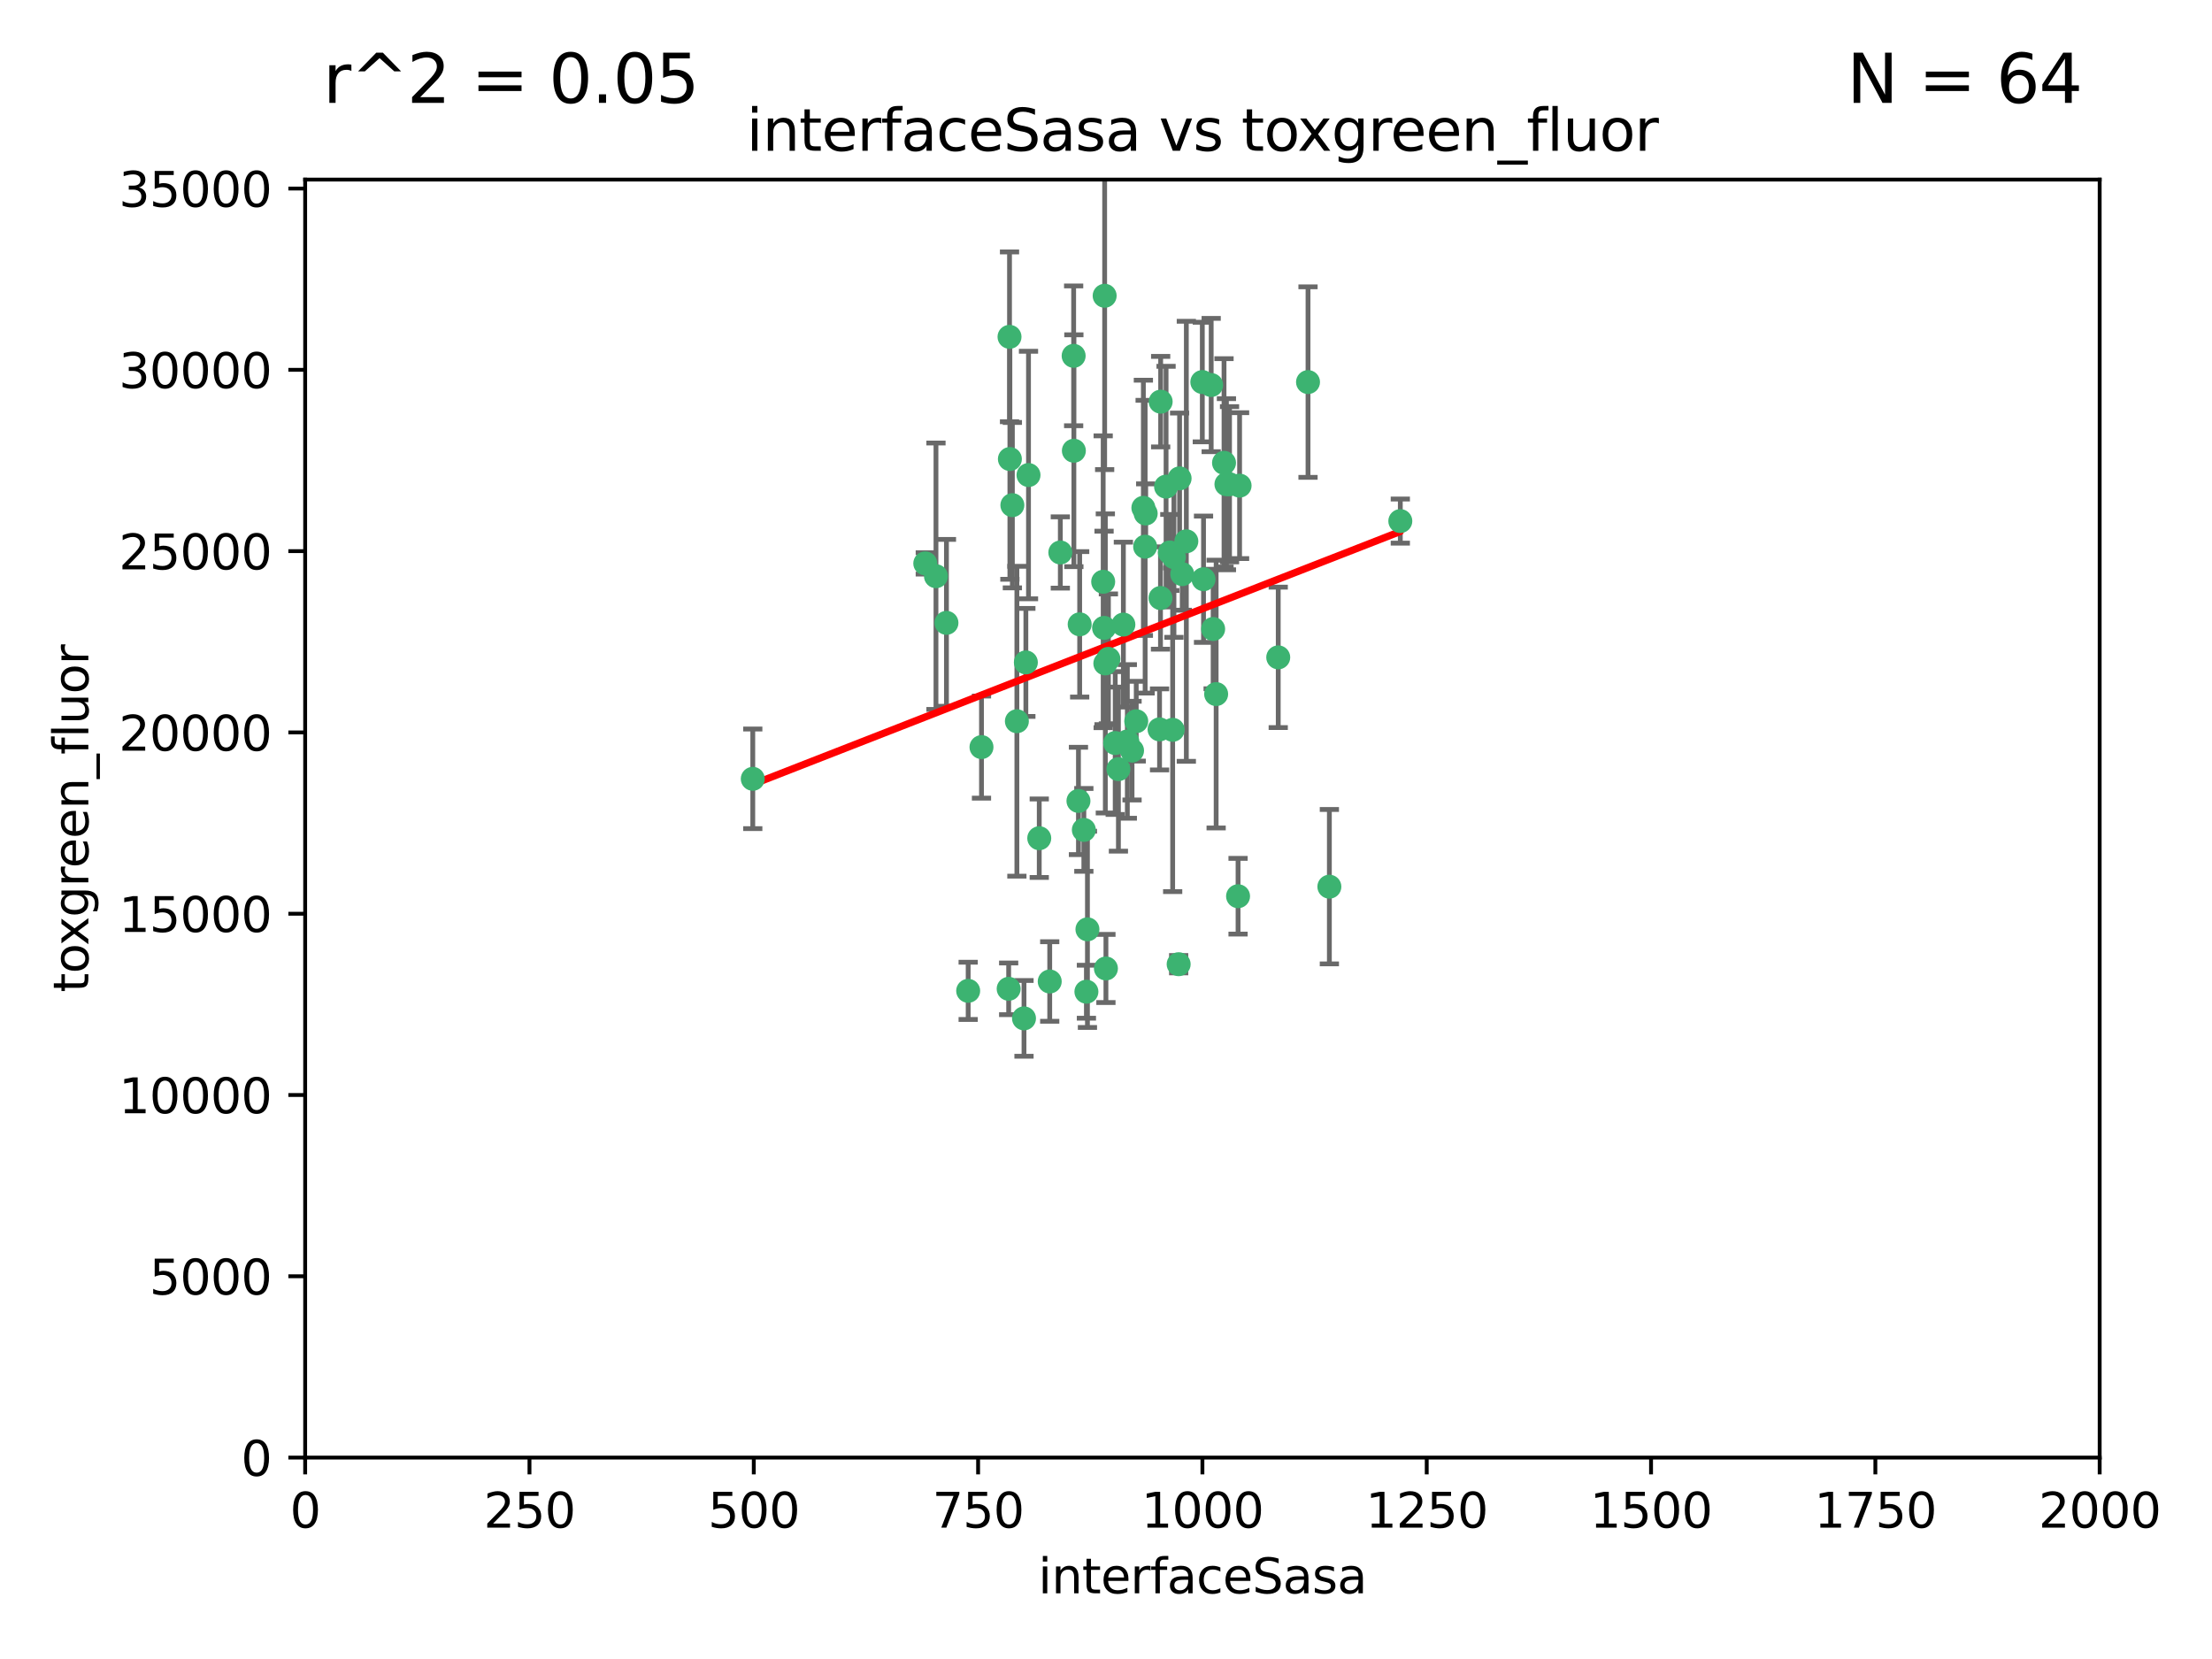 <?xml version="1.0" encoding="utf-8" standalone="no"?>
<!DOCTYPE svg PUBLIC "-//W3C//DTD SVG 1.1//EN"
  "http://www.w3.org/Graphics/SVG/1.1/DTD/svg11.dtd">
<svg xmlns:xlink="http://www.w3.org/1999/xlink" width="460.8pt" height="345.6pt" viewBox="0 0 460.8 345.6" xmlns="http://www.w3.org/2000/svg" version="1.1">
 <defs>
  <style type="text/css">*{stroke-linejoin: round; stroke-linecap: butt}</style>
 </defs>
 <g id="figure_1">
  <g id="patch_1">
   <path d="M 0 345.6 
L 460.8 345.6 
L 460.8 0 
L 0 0 
z
" style="fill: #ffffff"/>
  </g>
  <g id="axes_1">
   <g id="patch_2">
    <path d="M 63.571 303.64 
L 437.4 303.64 
L 437.4 37.411 
L 63.571 37.411 
z
" style="fill: #ffffff"/>
   </g>
   <g id="PathCollection_1">
    <defs>
     <path id="me4acb1b237" d="M 0 1.118 
C 0.297 1.118 0.581 1 0.791 0.791 
C 1 0.581 1.118 0.297 1.118 0 
C 1.118 -0.297 1 -0.581 0.791 -0.791 
C 0.581 -1 0.297 -1.118 0 -1.118 
C -0.297 -1.118 -0.581 -1 -0.791 -0.791 
C -1 -0.581 -1.118 -0.297 -1.118 0 
C -1.118 0.297 -1 0.581 -0.791 0.791 
C -0.581 1 -0.297 1.118 0 1.118 
z
" style="stroke: #3cb371"/>
    </defs>
    <g clip-path="url(#p6c19a43daa)">
     <use xlink:href="#me4acb1b237" x="243.693" y="115.09" style="fill: #3cb371; stroke: #3cb371"/>
     <use xlink:href="#me4acb1b237" x="272.484" y="79.593" style="fill: #3cb371; stroke: #3cb371"/>
     <use xlink:href="#me4acb1b237" x="242.914" y="101.372" style="fill: #3cb371; stroke: #3cb371"/>
     <use xlink:href="#me4acb1b237" x="266.28" y="136.942" style="fill: #3cb371; stroke: #3cb371"/>
     <use xlink:href="#me4acb1b237" x="250.716" y="120.662" style="fill: #3cb371; stroke: #3cb371"/>
     <use xlink:href="#me4acb1b237" x="254.987" y="96.415" style="fill: #3cb371; stroke: #3cb371"/>
     <use xlink:href="#me4acb1b237" x="220.886" y="115.091" style="fill: #3cb371; stroke: #3cb371"/>
     <use xlink:href="#me4acb1b237" x="230.119" y="61.614" style="fill: #3cb371; stroke: #3cb371"/>
     <use xlink:href="#me4acb1b237" x="241.787" y="83.673" style="fill: #3cb371; stroke: #3cb371"/>
     <use xlink:href="#me4acb1b237" x="252.721" y="131.033" style="fill: #3cb371; stroke: #3cb371"/>
     <use xlink:href="#me4acb1b237" x="252.312" y="80.209" style="fill: #3cb371; stroke: #3cb371"/>
     <use xlink:href="#me4acb1b237" x="258.229" y="101.166" style="fill: #3cb371; stroke: #3cb371"/>
     <use xlink:href="#me4acb1b237" x="223.66" y="74.129" style="fill: #3cb371; stroke: #3cb371"/>
     <use xlink:href="#me4acb1b237" x="232.987" y="160.224" style="fill: #3cb371; stroke: #3cb371"/>
     <use xlink:href="#me4acb1b237" x="241.557" y="151.945" style="fill: #3cb371; stroke: #3cb371"/>
     <use xlink:href="#me4acb1b237" x="247.136" y="112.761" style="fill: #3cb371; stroke: #3cb371"/>
     <use xlink:href="#me4acb1b237" x="246.284" y="119.604" style="fill: #3cb371; stroke: #3cb371"/>
     <use xlink:href="#me4acb1b237" x="253.345" y="144.591" style="fill: #3cb371; stroke: #3cb371"/>
     <use xlink:href="#me4acb1b237" x="255.489" y="100.872" style="fill: #3cb371; stroke: #3cb371"/>
     <use xlink:href="#me4acb1b237" x="244.553" y="116.067" style="fill: #3cb371; stroke: #3cb371"/>
     <use xlink:href="#me4acb1b237" x="210.378" y="95.624" style="fill: #3cb371; stroke: #3cb371"/>
     <use xlink:href="#me4acb1b237" x="232.318" y="154.79" style="fill: #3cb371; stroke: #3cb371"/>
     <use xlink:href="#me4acb1b237" x="256.134" y="100.88" style="fill: #3cb371; stroke: #3cb371"/>
     <use xlink:href="#me4acb1b237" x="238.185" y="105.788" style="fill: #3cb371; stroke: #3cb371"/>
     <use xlink:href="#me4acb1b237" x="234.02" y="130.114" style="fill: #3cb371; stroke: #3cb371"/>
     <use xlink:href="#me4acb1b237" x="216.495" y="174.616" style="fill: #3cb371; stroke: #3cb371"/>
     <use xlink:href="#me4acb1b237" x="238.555" y="113.883" style="fill: #3cb371; stroke: #3cb371"/>
     <use xlink:href="#me4acb1b237" x="230.261" y="138.203" style="fill: #3cb371; stroke: #3cb371"/>
     <use xlink:href="#me4acb1b237" x="238.669" y="106.972" style="fill: #3cb371; stroke: #3cb371"/>
     <use xlink:href="#me4acb1b237" x="226.319" y="206.592" style="fill: #3cb371; stroke: #3cb371"/>
     <use xlink:href="#me4acb1b237" x="241.753" y="124.576" style="fill: #3cb371; stroke: #3cb371"/>
     <use xlink:href="#me4acb1b237" x="245.731" y="99.654" style="fill: #3cb371; stroke: #3cb371"/>
     <use xlink:href="#me4acb1b237" x="214.256" y="98.96" style="fill: #3cb371; stroke: #3cb371"/>
     <use xlink:href="#me4acb1b237" x="291.711" y="108.552" style="fill: #3cb371; stroke: #3cb371"/>
     <use xlink:href="#me4acb1b237" x="224.916" y="130.059" style="fill: #3cb371; stroke: #3cb371"/>
     <use xlink:href="#me4acb1b237" x="250.465" y="79.585" style="fill: #3cb371; stroke: #3cb371"/>
     <use xlink:href="#me4acb1b237" x="204.462" y="155.635" style="fill: #3cb371; stroke: #3cb371"/>
     <use xlink:href="#me4acb1b237" x="218.677" y="204.462" style="fill: #3cb371; stroke: #3cb371"/>
     <use xlink:href="#me4acb1b237" x="201.688" y="206.41" style="fill: #3cb371; stroke: #3cb371"/>
     <use xlink:href="#me4acb1b237" x="194.981" y="120.034" style="fill: #3cb371; stroke: #3cb371"/>
     <use xlink:href="#me4acb1b237" x="223.708" y="93.895" style="fill: #3cb371; stroke: #3cb371"/>
     <use xlink:href="#me4acb1b237" x="210.123" y="205.988" style="fill: #3cb371; stroke: #3cb371"/>
     <use xlink:href="#me4acb1b237" x="192.753" y="117.366" style="fill: #3cb371; stroke: #3cb371"/>
     <use xlink:href="#me4acb1b237" x="229.813" y="121.191" style="fill: #3cb371; stroke: #3cb371"/>
     <use xlink:href="#me4acb1b237" x="210.301" y="70.169" style="fill: #3cb371; stroke: #3cb371"/>
     <use xlink:href="#me4acb1b237" x="224.662" y="166.847" style="fill: #3cb371; stroke: #3cb371"/>
     <use xlink:href="#me4acb1b237" x="236.699" y="150.242" style="fill: #3cb371; stroke: #3cb371"/>
     <use xlink:href="#me4acb1b237" x="230.901" y="137.251" style="fill: #3cb371; stroke: #3cb371"/>
     <use xlink:href="#me4acb1b237" x="213.706" y="137.993" style="fill: #3cb371; stroke: #3cb371"/>
     <use xlink:href="#me4acb1b237" x="226.534" y="193.597" style="fill: #3cb371; stroke: #3cb371"/>
     <use xlink:href="#me4acb1b237" x="211.835" y="150.246" style="fill: #3cb371; stroke: #3cb371"/>
     <use xlink:href="#me4acb1b237" x="245.536" y="200.861" style="fill: #3cb371; stroke: #3cb371"/>
     <use xlink:href="#me4acb1b237" x="244.288" y="152.035" style="fill: #3cb371; stroke: #3cb371"/>
     <use xlink:href="#me4acb1b237" x="213.318" y="212.147" style="fill: #3cb371; stroke: #3cb371"/>
     <use xlink:href="#me4acb1b237" x="235.826" y="156.366" style="fill: #3cb371; stroke: #3cb371"/>
     <use xlink:href="#me4acb1b237" x="230.385" y="201.75" style="fill: #3cb371; stroke: #3cb371"/>
     <use xlink:href="#me4acb1b237" x="276.932" y="184.712" style="fill: #3cb371; stroke: #3cb371"/>
     <use xlink:href="#me4acb1b237" x="257.91" y="186.7" style="fill: #3cb371; stroke: #3cb371"/>
     <use xlink:href="#me4acb1b237" x="229.998" y="130.801" style="fill: #3cb371; stroke: #3cb371"/>
     <use xlink:href="#me4acb1b237" x="234.846" y="154.457" style="fill: #3cb371; stroke: #3cb371"/>
     <use xlink:href="#me4acb1b237" x="210.895" y="105.234" style="fill: #3cb371; stroke: #3cb371"/>
     <use xlink:href="#me4acb1b237" x="197.163" y="129.752" style="fill: #3cb371; stroke: #3cb371"/>
     <use xlink:href="#me4acb1b237" x="225.785" y="172.883" style="fill: #3cb371; stroke: #3cb371"/>
     <use xlink:href="#me4acb1b237" x="156.817" y="162.243" style="fill: #3cb371; stroke: #3cb371"/>
    </g>
   </g>
   <g id="matplotlib.axis_1">
    <g id="xtick_1">
     <g id="line2d_1">
      <defs>
       <path id="m2f29716f7f" d="M 0 0 
L 0 3.5 
" style="stroke: #000000; stroke-width: 0.8"/>
      </defs>
      <g>
       <use xlink:href="#m2f29716f7f" x="63.571" y="303.64" style="stroke: #000000; stroke-width: 0.8"/>
      </g>
     </g>
     <g id="text_1">
      <!-- 0 -->
      <g transform="translate(60.39 318.238)scale(0.1 -0.1)">
       <defs>
        <path id="DejaVuSans-30" d="M 2034 4250 
Q 1547 4250 1301 3770 
Q 1056 3291 1056 2328 
Q 1056 1369 1301 889 
Q 1547 409 2034 409 
Q 2525 409 2770 889 
Q 3016 1369 3016 2328 
Q 3016 3291 2770 3770 
Q 2525 4250 2034 4250 
z
M 2034 4750 
Q 2819 4750 3233 4129 
Q 3647 3509 3647 2328 
Q 3647 1150 3233 529 
Q 2819 -91 2034 -91 
Q 1250 -91 836 529 
Q 422 1150 422 2328 
Q 422 3509 836 4129 
Q 1250 4750 2034 4750 
z
" transform="scale(0.016)"/>
       </defs>
       <use xlink:href="#DejaVuSans-30"/>
      </g>
     </g>
    </g>
    <g id="xtick_2">
     <g id="line2d_2">
      <g>
       <use xlink:href="#m2f29716f7f" x="110.3" y="303.64" style="stroke: #000000; stroke-width: 0.8"/>
      </g>
     </g>
     <g id="text_2">
      <!-- 250 -->
      <g transform="translate(100.756 318.238)scale(0.1 -0.1)">
       <defs>
        <path id="DejaVuSans-32" d="M 1228 531 
L 3431 531 
L 3431 0 
L 469 0 
L 469 531 
Q 828 903 1448 1529 
Q 2069 2156 2228 2338 
Q 2531 2678 2651 2914 
Q 2772 3150 2772 3378 
Q 2772 3750 2511 3984 
Q 2250 4219 1831 4219 
Q 1534 4219 1204 4116 
Q 875 4013 500 3803 
L 500 4441 
Q 881 4594 1212 4672 
Q 1544 4750 1819 4750 
Q 2544 4750 2975 4387 
Q 3406 4025 3406 3419 
Q 3406 3131 3298 2873 
Q 3191 2616 2906 2266 
Q 2828 2175 2409 1742 
Q 1991 1309 1228 531 
z
" transform="scale(0.016)"/>
        <path id="DejaVuSans-35" d="M 691 4666 
L 3169 4666 
L 3169 4134 
L 1269 4134 
L 1269 2991 
Q 1406 3038 1543 3061 
Q 1681 3084 1819 3084 
Q 2600 3084 3056 2656 
Q 3513 2228 3513 1497 
Q 3513 744 3044 326 
Q 2575 -91 1722 -91 
Q 1428 -91 1123 -41 
Q 819 9 494 109 
L 494 744 
Q 775 591 1075 516 
Q 1375 441 1709 441 
Q 2250 441 2565 725 
Q 2881 1009 2881 1497 
Q 2881 1984 2565 2268 
Q 2250 2553 1709 2553 
Q 1456 2553 1204 2497 
Q 953 2441 691 2322 
L 691 4666 
z
" transform="scale(0.016)"/>
       </defs>
       <use xlink:href="#DejaVuSans-32"/>
       <use xlink:href="#DejaVuSans-35" x="63.623"/>
       <use xlink:href="#DejaVuSans-30" x="127.246"/>
      </g>
     </g>
    </g>
    <g id="xtick_3">
     <g id="line2d_3">
      <g>
       <use xlink:href="#m2f29716f7f" x="157.028" y="303.64" style="stroke: #000000; stroke-width: 0.8"/>
      </g>
     </g>
     <g id="text_3">
      <!-- 500 -->
      <g transform="translate(147.485 318.238)scale(0.1 -0.1)">
       <use xlink:href="#DejaVuSans-35"/>
       <use xlink:href="#DejaVuSans-30" x="63.623"/>
       <use xlink:href="#DejaVuSans-30" x="127.246"/>
      </g>
     </g>
    </g>
    <g id="xtick_4">
     <g id="line2d_4">
      <g>
       <use xlink:href="#m2f29716f7f" x="203.757" y="303.64" style="stroke: #000000; stroke-width: 0.8"/>
      </g>
     </g>
     <g id="text_4">
      <!-- 750 -->
      <g transform="translate(194.213 318.238)scale(0.1 -0.1)">
       <defs>
        <path id="DejaVuSans-37" d="M 525 4666 
L 3525 4666 
L 3525 4397 
L 1831 0 
L 1172 0 
L 2766 4134 
L 525 4134 
L 525 4666 
z
" transform="scale(0.016)"/>
       </defs>
       <use xlink:href="#DejaVuSans-37"/>
       <use xlink:href="#DejaVuSans-35" x="63.623"/>
       <use xlink:href="#DejaVuSans-30" x="127.246"/>
      </g>
     </g>
    </g>
    <g id="xtick_5">
     <g id="line2d_5">
      <g>
       <use xlink:href="#m2f29716f7f" x="250.486" y="303.64" style="stroke: #000000; stroke-width: 0.8"/>
      </g>
     </g>
     <g id="text_5">
      <!-- 1000 -->
      <g transform="translate(237.761 318.238)scale(0.1 -0.1)">
       <defs>
        <path id="DejaVuSans-31" d="M 794 531 
L 1825 531 
L 1825 4091 
L 703 3866 
L 703 4441 
L 1819 4666 
L 2450 4666 
L 2450 531 
L 3481 531 
L 3481 0 
L 794 0 
L 794 531 
z
" transform="scale(0.016)"/>
       </defs>
       <use xlink:href="#DejaVuSans-31"/>
       <use xlink:href="#DejaVuSans-30" x="63.623"/>
       <use xlink:href="#DejaVuSans-30" x="127.246"/>
       <use xlink:href="#DejaVuSans-30" x="190.869"/>
      </g>
     </g>
    </g>
    <g id="xtick_6">
     <g id="line2d_6">
      <g>
       <use xlink:href="#m2f29716f7f" x="297.214" y="303.64" style="stroke: #000000; stroke-width: 0.8"/>
      </g>
     </g>
     <g id="text_6">
      <!-- 1250 -->
      <g transform="translate(284.489 318.238)scale(0.1 -0.1)">
       <use xlink:href="#DejaVuSans-31"/>
       <use xlink:href="#DejaVuSans-32" x="63.623"/>
       <use xlink:href="#DejaVuSans-35" x="127.246"/>
       <use xlink:href="#DejaVuSans-30" x="190.869"/>
      </g>
     </g>
    </g>
    <g id="xtick_7">
     <g id="line2d_7">
      <g>
       <use xlink:href="#m2f29716f7f" x="343.943" y="303.64" style="stroke: #000000; stroke-width: 0.8"/>
      </g>
     </g>
     <g id="text_7">
      <!-- 1500 -->
      <g transform="translate(331.218 318.238)scale(0.1 -0.1)">
       <use xlink:href="#DejaVuSans-31"/>
       <use xlink:href="#DejaVuSans-35" x="63.623"/>
       <use xlink:href="#DejaVuSans-30" x="127.246"/>
       <use xlink:href="#DejaVuSans-30" x="190.869"/>
      </g>
     </g>
    </g>
    <g id="xtick_8">
     <g id="line2d_8">
      <g>
       <use xlink:href="#m2f29716f7f" x="390.671" y="303.64" style="stroke: #000000; stroke-width: 0.8"/>
      </g>
     </g>
     <g id="text_8">
      <!-- 1750 -->
      <g transform="translate(377.946 318.238)scale(0.1 -0.1)">
       <use xlink:href="#DejaVuSans-31"/>
       <use xlink:href="#DejaVuSans-37" x="63.623"/>
       <use xlink:href="#DejaVuSans-35" x="127.246"/>
       <use xlink:href="#DejaVuSans-30" x="190.869"/>
      </g>
     </g>
    </g>
    <g id="xtick_9">
     <g id="line2d_9">
      <g>
       <use xlink:href="#m2f29716f7f" x="437.4" y="303.64" style="stroke: #000000; stroke-width: 0.8"/>
      </g>
     </g>
     <g id="text_9">
      <!-- 2000 -->
      <g transform="translate(424.675 318.238)scale(0.1 -0.1)">
       <use xlink:href="#DejaVuSans-32"/>
       <use xlink:href="#DejaVuSans-30" x="63.623"/>
       <use xlink:href="#DejaVuSans-30" x="127.246"/>
       <use xlink:href="#DejaVuSans-30" x="190.869"/>
      </g>
     </g>
    </g>
    <g id="text_10">
     <!-- interfaceSasa -->
     <g transform="translate(216.279 331.917)scale(0.1 -0.1)">
      <defs>
       <path id="DejaVuSans-69" d="M 603 3500 
L 1178 3500 
L 1178 0 
L 603 0 
L 603 3500 
z
M 603 4863 
L 1178 4863 
L 1178 4134 
L 603 4134 
L 603 4863 
z
" transform="scale(0.016)"/>
       <path id="DejaVuSans-6e" d="M 3513 2113 
L 3513 0 
L 2938 0 
L 2938 2094 
Q 2938 2591 2744 2837 
Q 2550 3084 2163 3084 
Q 1697 3084 1428 2787 
Q 1159 2491 1159 1978 
L 1159 0 
L 581 0 
L 581 3500 
L 1159 3500 
L 1159 2956 
Q 1366 3272 1645 3428 
Q 1925 3584 2291 3584 
Q 2894 3584 3203 3211 
Q 3513 2838 3513 2113 
z
" transform="scale(0.016)"/>
       <path id="DejaVuSans-74" d="M 1172 4494 
L 1172 3500 
L 2356 3500 
L 2356 3053 
L 1172 3053 
L 1172 1153 
Q 1172 725 1289 603 
Q 1406 481 1766 481 
L 2356 481 
L 2356 0 
L 1766 0 
Q 1100 0 847 248 
Q 594 497 594 1153 
L 594 3053 
L 172 3053 
L 172 3500 
L 594 3500 
L 594 4494 
L 1172 4494 
z
" transform="scale(0.016)"/>
       <path id="DejaVuSans-65" d="M 3597 1894 
L 3597 1613 
L 953 1613 
Q 991 1019 1311 708 
Q 1631 397 2203 397 
Q 2534 397 2845 478 
Q 3156 559 3463 722 
L 3463 178 
Q 3153 47 2828 -22 
Q 2503 -91 2169 -91 
Q 1331 -91 842 396 
Q 353 884 353 1716 
Q 353 2575 817 3079 
Q 1281 3584 2069 3584 
Q 2775 3584 3186 3129 
Q 3597 2675 3597 1894 
z
M 3022 2063 
Q 3016 2534 2758 2815 
Q 2500 3097 2075 3097 
Q 1594 3097 1305 2825 
Q 1016 2553 972 2059 
L 3022 2063 
z
" transform="scale(0.016)"/>
       <path id="DejaVuSans-72" d="M 2631 2963 
Q 2534 3019 2420 3045 
Q 2306 3072 2169 3072 
Q 1681 3072 1420 2755 
Q 1159 2438 1159 1844 
L 1159 0 
L 581 0 
L 581 3500 
L 1159 3500 
L 1159 2956 
Q 1341 3275 1631 3429 
Q 1922 3584 2338 3584 
Q 2397 3584 2469 3576 
Q 2541 3569 2628 3553 
L 2631 2963 
z
" transform="scale(0.016)"/>
       <path id="DejaVuSans-66" d="M 2375 4863 
L 2375 4384 
L 1825 4384 
Q 1516 4384 1395 4259 
Q 1275 4134 1275 3809 
L 1275 3500 
L 2222 3500 
L 2222 3053 
L 1275 3053 
L 1275 0 
L 697 0 
L 697 3053 
L 147 3053 
L 147 3500 
L 697 3500 
L 697 3744 
Q 697 4328 969 4595 
Q 1241 4863 1831 4863 
L 2375 4863 
z
" transform="scale(0.016)"/>
       <path id="DejaVuSans-61" d="M 2194 1759 
Q 1497 1759 1228 1600 
Q 959 1441 959 1056 
Q 959 750 1161 570 
Q 1363 391 1709 391 
Q 2188 391 2477 730 
Q 2766 1069 2766 1631 
L 2766 1759 
L 2194 1759 
z
M 3341 1997 
L 3341 0 
L 2766 0 
L 2766 531 
Q 2569 213 2275 61 
Q 1981 -91 1556 -91 
Q 1019 -91 701 211 
Q 384 513 384 1019 
Q 384 1609 779 1909 
Q 1175 2209 1959 2209 
L 2766 2209 
L 2766 2266 
Q 2766 2663 2505 2880 
Q 2244 3097 1772 3097 
Q 1472 3097 1187 3025 
Q 903 2953 641 2809 
L 641 3341 
Q 956 3463 1253 3523 
Q 1550 3584 1831 3584 
Q 2591 3584 2966 3190 
Q 3341 2797 3341 1997 
z
" transform="scale(0.016)"/>
       <path id="DejaVuSans-63" d="M 3122 3366 
L 3122 2828 
Q 2878 2963 2633 3030 
Q 2388 3097 2138 3097 
Q 1578 3097 1268 2742 
Q 959 2388 959 1747 
Q 959 1106 1268 751 
Q 1578 397 2138 397 
Q 2388 397 2633 464 
Q 2878 531 3122 666 
L 3122 134 
Q 2881 22 2623 -34 
Q 2366 -91 2075 -91 
Q 1284 -91 818 406 
Q 353 903 353 1747 
Q 353 2603 823 3093 
Q 1294 3584 2113 3584 
Q 2378 3584 2631 3529 
Q 2884 3475 3122 3366 
z
" transform="scale(0.016)"/>
       <path id="DejaVuSans-53" d="M 3425 4513 
L 3425 3897 
Q 3066 4069 2747 4153 
Q 2428 4238 2131 4238 
Q 1616 4238 1336 4038 
Q 1056 3838 1056 3469 
Q 1056 3159 1242 3001 
Q 1428 2844 1947 2747 
L 2328 2669 
Q 3034 2534 3370 2195 
Q 3706 1856 3706 1288 
Q 3706 609 3251 259 
Q 2797 -91 1919 -91 
Q 1588 -91 1214 -16 
Q 841 59 441 206 
L 441 856 
Q 825 641 1194 531 
Q 1563 422 1919 422 
Q 2459 422 2753 634 
Q 3047 847 3047 1241 
Q 3047 1584 2836 1778 
Q 2625 1972 2144 2069 
L 1759 2144 
Q 1053 2284 737 2584 
Q 422 2884 422 3419 
Q 422 4038 858 4394 
Q 1294 4750 2059 4750 
Q 2388 4750 2728 4690 
Q 3069 4631 3425 4513 
z
" transform="scale(0.016)"/>
       <path id="DejaVuSans-73" d="M 2834 3397 
L 2834 2853 
Q 2591 2978 2328 3040 
Q 2066 3103 1784 3103 
Q 1356 3103 1142 2972 
Q 928 2841 928 2578 
Q 928 2378 1081 2264 
Q 1234 2150 1697 2047 
L 1894 2003 
Q 2506 1872 2764 1633 
Q 3022 1394 3022 966 
Q 3022 478 2636 193 
Q 2250 -91 1575 -91 
Q 1294 -91 989 -36 
Q 684 19 347 128 
L 347 722 
Q 666 556 975 473 
Q 1284 391 1588 391 
Q 1994 391 2212 530 
Q 2431 669 2431 922 
Q 2431 1156 2273 1281 
Q 2116 1406 1581 1522 
L 1381 1569 
Q 847 1681 609 1914 
Q 372 2147 372 2553 
Q 372 3047 722 3315 
Q 1072 3584 1716 3584 
Q 2034 3584 2315 3537 
Q 2597 3491 2834 3397 
z
" transform="scale(0.016)"/>
      </defs>
      <use xlink:href="#DejaVuSans-69"/>
      <use xlink:href="#DejaVuSans-6e" x="27.783"/>
      <use xlink:href="#DejaVuSans-74" x="91.162"/>
      <use xlink:href="#DejaVuSans-65" x="130.371"/>
      <use xlink:href="#DejaVuSans-72" x="191.895"/>
      <use xlink:href="#DejaVuSans-66" x="233.008"/>
      <use xlink:href="#DejaVuSans-61" x="268.213"/>
      <use xlink:href="#DejaVuSans-63" x="329.492"/>
      <use xlink:href="#DejaVuSans-65" x="384.473"/>
      <use xlink:href="#DejaVuSans-53" x="445.996"/>
      <use xlink:href="#DejaVuSans-61" x="509.473"/>
      <use xlink:href="#DejaVuSans-73" x="570.752"/>
      <use xlink:href="#DejaVuSans-61" x="622.852"/>
     </g>
    </g>
   </g>
   <g id="matplotlib.axis_2">
    <g id="ytick_1">
     <g id="line2d_10">
      <defs>
       <path id="m5f1d9702e1" d="M 0 0 
L -3.5 0 
" style="stroke: #000000; stroke-width: 0.8"/>
      </defs>
      <g>
       <use xlink:href="#m5f1d9702e1" x="63.571" y="303.64" style="stroke: #000000; stroke-width: 0.8"/>
      </g>
     </g>
     <g id="text_11">
      <!-- 0 -->
      <g transform="translate(50.209 307.439)scale(0.1 -0.1)">
       <use xlink:href="#DejaVuSans-30"/>
      </g>
     </g>
    </g>
    <g id="ytick_2">
     <g id="line2d_11">
      <g>
       <use xlink:href="#m5f1d9702e1" x="63.571" y="265.874" style="stroke: #000000; stroke-width: 0.8"/>
      </g>
     </g>
     <g id="text_12">
      <!-- 5000 -->
      <g transform="translate(31.121 269.673)scale(0.1 -0.1)">
       <use xlink:href="#DejaVuSans-35"/>
       <use xlink:href="#DejaVuSans-30" x="63.623"/>
       <use xlink:href="#DejaVuSans-30" x="127.246"/>
       <use xlink:href="#DejaVuSans-30" x="190.869"/>
      </g>
     </g>
    </g>
    <g id="ytick_3">
     <g id="line2d_12">
      <g>
       <use xlink:href="#m5f1d9702e1" x="63.571" y="228.108" style="stroke: #000000; stroke-width: 0.8"/>
      </g>
     </g>
     <g id="text_13">
      <!-- 10000 -->
      <g transform="translate(24.759 231.907)scale(0.1 -0.1)">
       <use xlink:href="#DejaVuSans-31"/>
       <use xlink:href="#DejaVuSans-30" x="63.623"/>
       <use xlink:href="#DejaVuSans-30" x="127.246"/>
       <use xlink:href="#DejaVuSans-30" x="190.869"/>
       <use xlink:href="#DejaVuSans-30" x="254.492"/>
      </g>
     </g>
    </g>
    <g id="ytick_4">
     <g id="line2d_13">
      <g>
       <use xlink:href="#m5f1d9702e1" x="63.571" y="190.342" style="stroke: #000000; stroke-width: 0.8"/>
      </g>
     </g>
     <g id="text_14">
      <!-- 15000 -->
      <g transform="translate(24.759 194.141)scale(0.1 -0.1)">
       <use xlink:href="#DejaVuSans-31"/>
       <use xlink:href="#DejaVuSans-35" x="63.623"/>
       <use xlink:href="#DejaVuSans-30" x="127.246"/>
       <use xlink:href="#DejaVuSans-30" x="190.869"/>
       <use xlink:href="#DejaVuSans-30" x="254.492"/>
      </g>
     </g>
    </g>
    <g id="ytick_5">
     <g id="line2d_14">
      <g>
       <use xlink:href="#m5f1d9702e1" x="63.571" y="152.576" style="stroke: #000000; stroke-width: 0.8"/>
      </g>
     </g>
     <g id="text_15">
      <!-- 20000 -->
      <g transform="translate(24.759 156.375)scale(0.1 -0.1)">
       <use xlink:href="#DejaVuSans-32"/>
       <use xlink:href="#DejaVuSans-30" x="63.623"/>
       <use xlink:href="#DejaVuSans-30" x="127.246"/>
       <use xlink:href="#DejaVuSans-30" x="190.869"/>
       <use xlink:href="#DejaVuSans-30" x="254.492"/>
      </g>
     </g>
    </g>
    <g id="ytick_6">
     <g id="line2d_15">
      <g>
       <use xlink:href="#m5f1d9702e1" x="63.571" y="114.81" style="stroke: #000000; stroke-width: 0.8"/>
      </g>
     </g>
     <g id="text_16">
      <!-- 25000 -->
      <g transform="translate(24.759 118.609)scale(0.1 -0.1)">
       <use xlink:href="#DejaVuSans-32"/>
       <use xlink:href="#DejaVuSans-35" x="63.623"/>
       <use xlink:href="#DejaVuSans-30" x="127.246"/>
       <use xlink:href="#DejaVuSans-30" x="190.869"/>
       <use xlink:href="#DejaVuSans-30" x="254.492"/>
      </g>
     </g>
    </g>
    <g id="ytick_7">
     <g id="line2d_16">
      <g>
       <use xlink:href="#m5f1d9702e1" x="63.571" y="77.044" style="stroke: #000000; stroke-width: 0.8"/>
      </g>
     </g>
     <g id="text_17">
      <!-- 30000 -->
      <g transform="translate(24.759 80.844)scale(0.1 -0.1)">
       <defs>
        <path id="DejaVuSans-33" d="M 2597 2516 
Q 3050 2419 3304 2112 
Q 3559 1806 3559 1356 
Q 3559 666 3084 287 
Q 2609 -91 1734 -91 
Q 1441 -91 1130 -33 
Q 819 25 488 141 
L 488 750 
Q 750 597 1062 519 
Q 1375 441 1716 441 
Q 2309 441 2620 675 
Q 2931 909 2931 1356 
Q 2931 1769 2642 2001 
Q 2353 2234 1838 2234 
L 1294 2234 
L 1294 2753 
L 1863 2753 
Q 2328 2753 2575 2939 
Q 2822 3125 2822 3475 
Q 2822 3834 2567 4026 
Q 2313 4219 1838 4219 
Q 1578 4219 1281 4162 
Q 984 4106 628 3988 
L 628 4550 
Q 988 4650 1302 4700 
Q 1616 4750 1894 4750 
Q 2613 4750 3031 4423 
Q 3450 4097 3450 3541 
Q 3450 3153 3228 2886 
Q 3006 2619 2597 2516 
z
" transform="scale(0.016)"/>
       </defs>
       <use xlink:href="#DejaVuSans-33"/>
       <use xlink:href="#DejaVuSans-30" x="63.623"/>
       <use xlink:href="#DejaVuSans-30" x="127.246"/>
       <use xlink:href="#DejaVuSans-30" x="190.869"/>
       <use xlink:href="#DejaVuSans-30" x="254.492"/>
      </g>
     </g>
    </g>
    <g id="ytick_8">
     <g id="line2d_17">
      <g>
       <use xlink:href="#m5f1d9702e1" x="63.571" y="39.278" style="stroke: #000000; stroke-width: 0.8"/>
      </g>
     </g>
     <g id="text_18">
      <!-- 35000 -->
      <g transform="translate(24.759 43.078)scale(0.1 -0.1)">
       <use xlink:href="#DejaVuSans-33"/>
       <use xlink:href="#DejaVuSans-35" x="63.623"/>
       <use xlink:href="#DejaVuSans-30" x="127.246"/>
       <use xlink:href="#DejaVuSans-30" x="190.869"/>
       <use xlink:href="#DejaVuSans-30" x="254.492"/>
      </g>
     </g>
    </g>
    <g id="text_19">
     <!-- toxgreen_fluor -->
     <g transform="translate(18.401 206.72)rotate(-90)scale(0.1 -0.1)">
      <defs>
       <path id="DejaVuSans-6f" d="M 1959 3097 
Q 1497 3097 1228 2736 
Q 959 2375 959 1747 
Q 959 1119 1226 758 
Q 1494 397 1959 397 
Q 2419 397 2687 759 
Q 2956 1122 2956 1747 
Q 2956 2369 2687 2733 
Q 2419 3097 1959 3097 
z
M 1959 3584 
Q 2709 3584 3137 3096 
Q 3566 2609 3566 1747 
Q 3566 888 3137 398 
Q 2709 -91 1959 -91 
Q 1206 -91 779 398 
Q 353 888 353 1747 
Q 353 2609 779 3096 
Q 1206 3584 1959 3584 
z
" transform="scale(0.016)"/>
       <path id="DejaVuSans-78" d="M 3513 3500 
L 2247 1797 
L 3578 0 
L 2900 0 
L 1881 1375 
L 863 0 
L 184 0 
L 1544 1831 
L 300 3500 
L 978 3500 
L 1906 2253 
L 2834 3500 
L 3513 3500 
z
" transform="scale(0.016)"/>
       <path id="DejaVuSans-67" d="M 2906 1791 
Q 2906 2416 2648 2759 
Q 2391 3103 1925 3103 
Q 1463 3103 1205 2759 
Q 947 2416 947 1791 
Q 947 1169 1205 825 
Q 1463 481 1925 481 
Q 2391 481 2648 825 
Q 2906 1169 2906 1791 
z
M 3481 434 
Q 3481 -459 3084 -895 
Q 2688 -1331 1869 -1331 
Q 1566 -1331 1297 -1286 
Q 1028 -1241 775 -1147 
L 775 -588 
Q 1028 -725 1275 -790 
Q 1522 -856 1778 -856 
Q 2344 -856 2625 -561 
Q 2906 -266 2906 331 
L 2906 616 
Q 2728 306 2450 153 
Q 2172 0 1784 0 
Q 1141 0 747 490 
Q 353 981 353 1791 
Q 353 2603 747 3093 
Q 1141 3584 1784 3584 
Q 2172 3584 2450 3431 
Q 2728 3278 2906 2969 
L 2906 3500 
L 3481 3500 
L 3481 434 
z
" transform="scale(0.016)"/>
       <path id="DejaVuSans-5f" d="M 3263 -1063 
L 3263 -1509 
L -63 -1509 
L -63 -1063 
L 3263 -1063 
z
" transform="scale(0.016)"/>
       <path id="DejaVuSans-6c" d="M 603 4863 
L 1178 4863 
L 1178 0 
L 603 0 
L 603 4863 
z
" transform="scale(0.016)"/>
       <path id="DejaVuSans-75" d="M 544 1381 
L 544 3500 
L 1119 3500 
L 1119 1403 
Q 1119 906 1312 657 
Q 1506 409 1894 409 
Q 2359 409 2629 706 
Q 2900 1003 2900 1516 
L 2900 3500 
L 3475 3500 
L 3475 0 
L 2900 0 
L 2900 538 
Q 2691 219 2414 64 
Q 2138 -91 1772 -91 
Q 1169 -91 856 284 
Q 544 659 544 1381 
z
M 1991 3584 
L 1991 3584 
z
" transform="scale(0.016)"/>
      </defs>
      <use xlink:href="#DejaVuSans-74"/>
      <use xlink:href="#DejaVuSans-6f" x="39.209"/>
      <use xlink:href="#DejaVuSans-78" x="97.266"/>
      <use xlink:href="#DejaVuSans-67" x="156.445"/>
      <use xlink:href="#DejaVuSans-72" x="219.922"/>
      <use xlink:href="#DejaVuSans-65" x="258.785"/>
      <use xlink:href="#DejaVuSans-65" x="320.309"/>
      <use xlink:href="#DejaVuSans-6e" x="381.832"/>
      <use xlink:href="#DejaVuSans-5f" x="445.211"/>
      <use xlink:href="#DejaVuSans-66" x="495.211"/>
      <use xlink:href="#DejaVuSans-6c" x="530.416"/>
      <use xlink:href="#DejaVuSans-75" x="558.199"/>
      <use xlink:href="#DejaVuSans-6f" x="621.578"/>
      <use xlink:href="#DejaVuSans-72" x="682.76"/>
     </g>
    </g>
   </g>
   <g id="LineCollection_1">
    <path d="M 243.693 123.008 
L 243.693 107.171 
" clip-path="url(#p6c19a43daa)" style="fill: none; stroke: #696969"/>
    <path d="M 272.484 99.437 
L 272.484 59.75 
" clip-path="url(#p6c19a43daa)" style="fill: none; stroke: #696969"/>
    <path d="M 242.914 126.436 
L 242.914 76.309 
" clip-path="url(#p6c19a43daa)" style="fill: none; stroke: #696969"/>
    <path d="M 266.28 151.57 
L 266.28 122.315 
" clip-path="url(#p6c19a43daa)" style="fill: none; stroke: #696969"/>
    <path d="M 250.716 133.818 
L 250.716 107.506 
" clip-path="url(#p6c19a43daa)" style="fill: none; stroke: #696969"/>
    <path d="M 254.987 118.115 
L 254.987 74.714 
" clip-path="url(#p6c19a43daa)" style="fill: none; stroke: #696969"/>
    <path d="M 220.886 122.516 
L 220.886 107.666 
" clip-path="url(#p6c19a43daa)" style="fill: none; stroke: #696969"/>
    <path d="M 230.119 97.825 
L 230.119 25.402 
" clip-path="url(#p6c19a43daa)" style="fill: none; stroke: #696969"/>
    <path d="M 241.787 93.1 
L 241.787 74.246 
" clip-path="url(#p6c19a43daa)" style="fill: none; stroke: #696969"/>
    <path d="M 252.721 143.479 
L 252.721 118.586 
" clip-path="url(#p6c19a43daa)" style="fill: none; stroke: #696969"/>
    <path d="M 252.312 94.094 
L 252.312 66.324 
" clip-path="url(#p6c19a43daa)" style="fill: none; stroke: #696969"/>
    <path d="M 258.229 116.358 
L 258.229 85.973 
" clip-path="url(#p6c19a43daa)" style="fill: none; stroke: #696969"/>
    <path d="M 223.66 88.692 
L 223.66 59.566 
" clip-path="url(#p6c19a43daa)" style="fill: none; stroke: #696969"/>
    <path d="M 232.987 177.314 
L 232.987 143.135 
" clip-path="url(#p6c19a43daa)" style="fill: none; stroke: #696969"/>
    <path d="M 241.557 160.385 
L 241.557 143.505 
" clip-path="url(#p6c19a43daa)" style="fill: none; stroke: #696969"/>
    <path d="M 247.136 158.597 
L 247.136 66.926 
" clip-path="url(#p6c19a43daa)" style="fill: none; stroke: #696969"/>
    <path d="M 246.284 127.118 
L 246.284 112.09 
" clip-path="url(#p6c19a43daa)" style="fill: none; stroke: #696969"/>
    <path d="M 253.345 172.484 
L 253.345 116.697 
" clip-path="url(#p6c19a43daa)" style="fill: none; stroke: #696969"/>
    <path d="M 255.489 118.692 
L 255.489 83.052 
" clip-path="url(#p6c19a43daa)" style="fill: none; stroke: #696969"/>
    <path d="M 244.553 132.771 
L 244.553 99.364 
" clip-path="url(#p6c19a43daa)" style="fill: none; stroke: #696969"/>
    <path d="M 210.378 120.671 
L 210.378 70.577 
" clip-path="url(#p6c19a43daa)" style="fill: none; stroke: #696969"/>
    <path d="M 232.318 169.67 
L 232.318 139.91 
" clip-path="url(#p6c19a43daa)" style="fill: none; stroke: #696969"/>
    <path d="M 256.134 117.048 
L 256.134 84.711 
" clip-path="url(#p6c19a43daa)" style="fill: none; stroke: #696969"/>
    <path d="M 238.185 132.373 
L 238.185 79.202 
" clip-path="url(#p6c19a43daa)" style="fill: none; stroke: #696969"/>
    <path d="M 234.02 147.286 
L 234.02 112.943 
" clip-path="url(#p6c19a43daa)" style="fill: none; stroke: #696969"/>
    <path d="M 216.495 182.79 
L 216.495 166.441 
" clip-path="url(#p6c19a43daa)" style="fill: none; stroke: #696969"/>
    <path d="M 238.555 144.378 
L 238.555 83.389 
" clip-path="url(#p6c19a43daa)" style="fill: none; stroke: #696969"/>
    <path d="M 230.261 169.362 
L 230.261 107.043 
" clip-path="url(#p6c19a43daa)" style="fill: none; stroke: #696969"/>
    <path d="M 238.669 113.147 
L 238.669 100.797 
" clip-path="url(#p6c19a43daa)" style="fill: none; stroke: #696969"/>
    <path d="M 226.319 212.112 
L 226.319 201.073 
" clip-path="url(#p6c19a43daa)" style="fill: none; stroke: #696969"/>
    <path d="M 241.753 135.235 
L 241.753 113.917 
" clip-path="url(#p6c19a43daa)" style="fill: none; stroke: #696969"/>
    <path d="M 245.731 113.257 
L 245.731 86.051 
" clip-path="url(#p6c19a43daa)" style="fill: none; stroke: #696969"/>
    <path d="M 214.256 124.744 
L 214.256 73.175 
" clip-path="url(#p6c19a43daa)" style="fill: none; stroke: #696969"/>
    <path d="M 291.711 113.148 
L 291.711 103.957 
" clip-path="url(#p6c19a43daa)" style="fill: none; stroke: #696969"/>
    <path d="M 224.916 145.209 
L 224.916 114.909 
" clip-path="url(#p6c19a43daa)" style="fill: none; stroke: #696969"/>
    <path d="M 250.465 92.04 
L 250.465 67.13 
" clip-path="url(#p6c19a43daa)" style="fill: none; stroke: #696969"/>
    <path d="M 204.462 166.268 
L 204.462 145.002 
" clip-path="url(#p6c19a43daa)" style="fill: none; stroke: #696969"/>
    <path d="M 218.677 212.746 
L 218.677 196.178 
" clip-path="url(#p6c19a43daa)" style="fill: none; stroke: #696969"/>
    <path d="M 201.688 212.375 
L 201.688 200.445 
" clip-path="url(#p6c19a43daa)" style="fill: none; stroke: #696969"/>
    <path d="M 194.981 147.781 
L 194.981 92.287 
" clip-path="url(#p6c19a43daa)" style="fill: none; stroke: #696969"/>
    <path d="M 223.708 118.044 
L 223.708 69.747 
" clip-path="url(#p6c19a43daa)" style="fill: none; stroke: #696969"/>
    <path d="M 210.123 211.368 
L 210.123 200.608 
" clip-path="url(#p6c19a43daa)" style="fill: none; stroke: #696969"/>
    <path d="M 192.753 119.591 
L 192.753 115.141 
" clip-path="url(#p6c19a43daa)" style="fill: none; stroke: #696969"/>
    <path d="M 229.813 151.584 
L 229.813 90.798 
" clip-path="url(#p6c19a43daa)" style="fill: none; stroke: #696969"/>
    <path d="M 210.301 87.855 
L 210.301 52.483 
" clip-path="url(#p6c19a43daa)" style="fill: none; stroke: #696969"/>
    <path d="M 224.662 178.027 
L 224.662 155.668 
" clip-path="url(#p6c19a43daa)" style="fill: none; stroke: #696969"/>
    <path d="M 236.699 158.549 
L 236.699 141.935 
" clip-path="url(#p6c19a43daa)" style="fill: none; stroke: #696969"/>
    <path d="M 230.901 150.773 
L 230.901 123.729 
" clip-path="url(#p6c19a43daa)" style="fill: none; stroke: #696969"/>
    <path d="M 213.706 149.246 
L 213.706 126.741 
" clip-path="url(#p6c19a43daa)" style="fill: none; stroke: #696969"/>
    <path d="M 226.534 214.035 
L 226.534 173.16 
" clip-path="url(#p6c19a43daa)" style="fill: none; stroke: #696969"/>
    <path d="M 211.835 182.519 
L 211.835 117.972 
" clip-path="url(#p6c19a43daa)" style="fill: none; stroke: #696969"/>
    <path d="M 245.536 202.673 
L 245.536 199.049 
" clip-path="url(#p6c19a43daa)" style="fill: none; stroke: #696969"/>
    <path d="M 244.288 185.743 
L 244.288 118.327 
" clip-path="url(#p6c19a43daa)" style="fill: none; stroke: #696969"/>
    <path d="M 213.318 220.035 
L 213.318 204.259 
" clip-path="url(#p6c19a43daa)" style="fill: none; stroke: #696969"/>
    <path d="M 235.826 166.65 
L 235.826 146.083 
" clip-path="url(#p6c19a43daa)" style="fill: none; stroke: #696969"/>
    <path d="M 230.385 208.846 
L 230.385 194.653 
" clip-path="url(#p6c19a43daa)" style="fill: none; stroke: #696969"/>
    <path d="M 276.932 200.794 
L 276.932 168.63 
" clip-path="url(#p6c19a43daa)" style="fill: none; stroke: #696969"/>
    <path d="M 257.91 194.587 
L 257.91 178.814 
" clip-path="url(#p6c19a43daa)" style="fill: none; stroke: #696969"/>
    <path d="M 229.998 150.951 
L 229.998 110.652 
" clip-path="url(#p6c19a43daa)" style="fill: none; stroke: #696969"/>
    <path d="M 234.846 170.456 
L 234.846 138.458 
" clip-path="url(#p6c19a43daa)" style="fill: none; stroke: #696969"/>
    <path d="M 210.895 122.461 
L 210.895 88.007 
" clip-path="url(#p6c19a43daa)" style="fill: none; stroke: #696969"/>
    <path d="M 197.163 147.136 
L 197.163 112.367 
" clip-path="url(#p6c19a43daa)" style="fill: none; stroke: #696969"/>
    <path d="M 225.785 181.512 
L 225.785 164.255 
" clip-path="url(#p6c19a43daa)" style="fill: none; stroke: #696969"/>
    <path d="M 156.817 172.618 
L 156.817 151.867 
" clip-path="url(#p6c19a43daa)" style="fill: none; stroke: #696969"/>
   </g>
   <g id="line2d_18">
    <defs>
     <path id="m1e383c95ac" d="M 2 0 
L -2 -0 
" style="stroke: #696969"/>
    </defs>
    <g clip-path="url(#p6c19a43daa)">
     <use xlink:href="#m1e383c95ac" x="243.693" y="123.008" style="fill: #696969; stroke: #696969"/>
     <use xlink:href="#m1e383c95ac" x="272.484" y="99.437" style="fill: #696969; stroke: #696969"/>
     <use xlink:href="#m1e383c95ac" x="242.914" y="126.436" style="fill: #696969; stroke: #696969"/>
     <use xlink:href="#m1e383c95ac" x="266.28" y="151.57" style="fill: #696969; stroke: #696969"/>
     <use xlink:href="#m1e383c95ac" x="250.716" y="133.818" style="fill: #696969; stroke: #696969"/>
     <use xlink:href="#m1e383c95ac" x="254.987" y="118.115" style="fill: #696969; stroke: #696969"/>
     <use xlink:href="#m1e383c95ac" x="220.886" y="122.516" style="fill: #696969; stroke: #696969"/>
     <use xlink:href="#m1e383c95ac" x="230.119" y="97.825" style="fill: #696969; stroke: #696969"/>
     <use xlink:href="#m1e383c95ac" x="241.787" y="93.1" style="fill: #696969; stroke: #696969"/>
     <use xlink:href="#m1e383c95ac" x="252.721" y="143.479" style="fill: #696969; stroke: #696969"/>
     <use xlink:href="#m1e383c95ac" x="252.312" y="94.094" style="fill: #696969; stroke: #696969"/>
     <use xlink:href="#m1e383c95ac" x="258.229" y="116.358" style="fill: #696969; stroke: #696969"/>
     <use xlink:href="#m1e383c95ac" x="223.66" y="88.692" style="fill: #696969; stroke: #696969"/>
     <use xlink:href="#m1e383c95ac" x="232.987" y="177.314" style="fill: #696969; stroke: #696969"/>
     <use xlink:href="#m1e383c95ac" x="241.557" y="160.385" style="fill: #696969; stroke: #696969"/>
     <use xlink:href="#m1e383c95ac" x="247.136" y="158.597" style="fill: #696969; stroke: #696969"/>
     <use xlink:href="#m1e383c95ac" x="246.284" y="127.118" style="fill: #696969; stroke: #696969"/>
     <use xlink:href="#m1e383c95ac" x="253.345" y="172.484" style="fill: #696969; stroke: #696969"/>
     <use xlink:href="#m1e383c95ac" x="255.489" y="118.692" style="fill: #696969; stroke: #696969"/>
     <use xlink:href="#m1e383c95ac" x="244.553" y="132.771" style="fill: #696969; stroke: #696969"/>
     <use xlink:href="#m1e383c95ac" x="210.378" y="120.671" style="fill: #696969; stroke: #696969"/>
     <use xlink:href="#m1e383c95ac" x="232.318" y="169.67" style="fill: #696969; stroke: #696969"/>
     <use xlink:href="#m1e383c95ac" x="256.134" y="117.048" style="fill: #696969; stroke: #696969"/>
     <use xlink:href="#m1e383c95ac" x="238.185" y="132.373" style="fill: #696969; stroke: #696969"/>
     <use xlink:href="#m1e383c95ac" x="234.02" y="147.286" style="fill: #696969; stroke: #696969"/>
     <use xlink:href="#m1e383c95ac" x="216.495" y="182.79" style="fill: #696969; stroke: #696969"/>
     <use xlink:href="#m1e383c95ac" x="238.555" y="144.378" style="fill: #696969; stroke: #696969"/>
     <use xlink:href="#m1e383c95ac" x="230.261" y="169.362" style="fill: #696969; stroke: #696969"/>
     <use xlink:href="#m1e383c95ac" x="238.669" y="113.147" style="fill: #696969; stroke: #696969"/>
     <use xlink:href="#m1e383c95ac" x="226.319" y="212.112" style="fill: #696969; stroke: #696969"/>
     <use xlink:href="#m1e383c95ac" x="241.753" y="135.235" style="fill: #696969; stroke: #696969"/>
     <use xlink:href="#m1e383c95ac" x="245.731" y="113.257" style="fill: #696969; stroke: #696969"/>
     <use xlink:href="#m1e383c95ac" x="214.256" y="124.744" style="fill: #696969; stroke: #696969"/>
     <use xlink:href="#m1e383c95ac" x="291.711" y="113.148" style="fill: #696969; stroke: #696969"/>
     <use xlink:href="#m1e383c95ac" x="224.916" y="145.209" style="fill: #696969; stroke: #696969"/>
     <use xlink:href="#m1e383c95ac" x="250.465" y="92.04" style="fill: #696969; stroke: #696969"/>
     <use xlink:href="#m1e383c95ac" x="204.462" y="166.268" style="fill: #696969; stroke: #696969"/>
     <use xlink:href="#m1e383c95ac" x="218.677" y="212.746" style="fill: #696969; stroke: #696969"/>
     <use xlink:href="#m1e383c95ac" x="201.688" y="212.375" style="fill: #696969; stroke: #696969"/>
     <use xlink:href="#m1e383c95ac" x="194.981" y="147.781" style="fill: #696969; stroke: #696969"/>
     <use xlink:href="#m1e383c95ac" x="223.708" y="118.044" style="fill: #696969; stroke: #696969"/>
     <use xlink:href="#m1e383c95ac" x="210.123" y="211.368" style="fill: #696969; stroke: #696969"/>
     <use xlink:href="#m1e383c95ac" x="192.753" y="119.591" style="fill: #696969; stroke: #696969"/>
     <use xlink:href="#m1e383c95ac" x="229.813" y="151.584" style="fill: #696969; stroke: #696969"/>
     <use xlink:href="#m1e383c95ac" x="210.301" y="87.855" style="fill: #696969; stroke: #696969"/>
     <use xlink:href="#m1e383c95ac" x="224.662" y="178.027" style="fill: #696969; stroke: #696969"/>
     <use xlink:href="#m1e383c95ac" x="236.699" y="158.549" style="fill: #696969; stroke: #696969"/>
     <use xlink:href="#m1e383c95ac" x="230.901" y="150.773" style="fill: #696969; stroke: #696969"/>
     <use xlink:href="#m1e383c95ac" x="213.706" y="149.246" style="fill: #696969; stroke: #696969"/>
     <use xlink:href="#m1e383c95ac" x="226.534" y="214.035" style="fill: #696969; stroke: #696969"/>
     <use xlink:href="#m1e383c95ac" x="211.835" y="182.519" style="fill: #696969; stroke: #696969"/>
     <use xlink:href="#m1e383c95ac" x="245.536" y="202.673" style="fill: #696969; stroke: #696969"/>
     <use xlink:href="#m1e383c95ac" x="244.288" y="185.743" style="fill: #696969; stroke: #696969"/>
     <use xlink:href="#m1e383c95ac" x="213.318" y="220.035" style="fill: #696969; stroke: #696969"/>
     <use xlink:href="#m1e383c95ac" x="235.826" y="166.65" style="fill: #696969; stroke: #696969"/>
     <use xlink:href="#m1e383c95ac" x="230.385" y="208.846" style="fill: #696969; stroke: #696969"/>
     <use xlink:href="#m1e383c95ac" x="276.932" y="200.794" style="fill: #696969; stroke: #696969"/>
     <use xlink:href="#m1e383c95ac" x="257.91" y="194.587" style="fill: #696969; stroke: #696969"/>
     <use xlink:href="#m1e383c95ac" x="229.998" y="150.951" style="fill: #696969; stroke: #696969"/>
     <use xlink:href="#m1e383c95ac" x="234.846" y="170.456" style="fill: #696969; stroke: #696969"/>
     <use xlink:href="#m1e383c95ac" x="210.895" y="122.461" style="fill: #696969; stroke: #696969"/>
     <use xlink:href="#m1e383c95ac" x="197.163" y="147.136" style="fill: #696969; stroke: #696969"/>
     <use xlink:href="#m1e383c95ac" x="225.785" y="181.512" style="fill: #696969; stroke: #696969"/>
     <use xlink:href="#m1e383c95ac" x="156.817" y="172.618" style="fill: #696969; stroke: #696969"/>
    </g>
   </g>
   <g id="line2d_19">
    <g clip-path="url(#p6c19a43daa)">
     <use xlink:href="#m1e383c95ac" x="243.693" y="107.171" style="fill: #696969; stroke: #696969"/>
     <use xlink:href="#m1e383c95ac" x="272.484" y="59.75" style="fill: #696969; stroke: #696969"/>
     <use xlink:href="#m1e383c95ac" x="242.914" y="76.309" style="fill: #696969; stroke: #696969"/>
     <use xlink:href="#m1e383c95ac" x="266.28" y="122.315" style="fill: #696969; stroke: #696969"/>
     <use xlink:href="#m1e383c95ac" x="250.716" y="107.506" style="fill: #696969; stroke: #696969"/>
     <use xlink:href="#m1e383c95ac" x="254.987" y="74.714" style="fill: #696969; stroke: #696969"/>
     <use xlink:href="#m1e383c95ac" x="220.886" y="107.666" style="fill: #696969; stroke: #696969"/>
     <use xlink:href="#m1e383c95ac" x="230.119" y="25.402" style="fill: #696969; stroke: #696969"/>
     <use xlink:href="#m1e383c95ac" x="241.787" y="74.246" style="fill: #696969; stroke: #696969"/>
     <use xlink:href="#m1e383c95ac" x="252.721" y="118.586" style="fill: #696969; stroke: #696969"/>
     <use xlink:href="#m1e383c95ac" x="252.312" y="66.324" style="fill: #696969; stroke: #696969"/>
     <use xlink:href="#m1e383c95ac" x="258.229" y="85.973" style="fill: #696969; stroke: #696969"/>
     <use xlink:href="#m1e383c95ac" x="223.66" y="59.566" style="fill: #696969; stroke: #696969"/>
     <use xlink:href="#m1e383c95ac" x="232.987" y="143.135" style="fill: #696969; stroke: #696969"/>
     <use xlink:href="#m1e383c95ac" x="241.557" y="143.505" style="fill: #696969; stroke: #696969"/>
     <use xlink:href="#m1e383c95ac" x="247.136" y="66.926" style="fill: #696969; stroke: #696969"/>
     <use xlink:href="#m1e383c95ac" x="246.284" y="112.09" style="fill: #696969; stroke: #696969"/>
     <use xlink:href="#m1e383c95ac" x="253.345" y="116.697" style="fill: #696969; stroke: #696969"/>
     <use xlink:href="#m1e383c95ac" x="255.489" y="83.052" style="fill: #696969; stroke: #696969"/>
     <use xlink:href="#m1e383c95ac" x="244.553" y="99.364" style="fill: #696969; stroke: #696969"/>
     <use xlink:href="#m1e383c95ac" x="210.378" y="70.577" style="fill: #696969; stroke: #696969"/>
     <use xlink:href="#m1e383c95ac" x="232.318" y="139.91" style="fill: #696969; stroke: #696969"/>
     <use xlink:href="#m1e383c95ac" x="256.134" y="84.711" style="fill: #696969; stroke: #696969"/>
     <use xlink:href="#m1e383c95ac" x="238.185" y="79.202" style="fill: #696969; stroke: #696969"/>
     <use xlink:href="#m1e383c95ac" x="234.02" y="112.943" style="fill: #696969; stroke: #696969"/>
     <use xlink:href="#m1e383c95ac" x="216.495" y="166.441" style="fill: #696969; stroke: #696969"/>
     <use xlink:href="#m1e383c95ac" x="238.555" y="83.389" style="fill: #696969; stroke: #696969"/>
     <use xlink:href="#m1e383c95ac" x="230.261" y="107.043" style="fill: #696969; stroke: #696969"/>
     <use xlink:href="#m1e383c95ac" x="238.669" y="100.797" style="fill: #696969; stroke: #696969"/>
     <use xlink:href="#m1e383c95ac" x="226.319" y="201.073" style="fill: #696969; stroke: #696969"/>
     <use xlink:href="#m1e383c95ac" x="241.753" y="113.917" style="fill: #696969; stroke: #696969"/>
     <use xlink:href="#m1e383c95ac" x="245.731" y="86.051" style="fill: #696969; stroke: #696969"/>
     <use xlink:href="#m1e383c95ac" x="214.256" y="73.175" style="fill: #696969; stroke: #696969"/>
     <use xlink:href="#m1e383c95ac" x="291.711" y="103.957" style="fill: #696969; stroke: #696969"/>
     <use xlink:href="#m1e383c95ac" x="224.916" y="114.909" style="fill: #696969; stroke: #696969"/>
     <use xlink:href="#m1e383c95ac" x="250.465" y="67.13" style="fill: #696969; stroke: #696969"/>
     <use xlink:href="#m1e383c95ac" x="204.462" y="145.002" style="fill: #696969; stroke: #696969"/>
     <use xlink:href="#m1e383c95ac" x="218.677" y="196.178" style="fill: #696969; stroke: #696969"/>
     <use xlink:href="#m1e383c95ac" x="201.688" y="200.445" style="fill: #696969; stroke: #696969"/>
     <use xlink:href="#m1e383c95ac" x="194.981" y="92.287" style="fill: #696969; stroke: #696969"/>
     <use xlink:href="#m1e383c95ac" x="223.708" y="69.747" style="fill: #696969; stroke: #696969"/>
     <use xlink:href="#m1e383c95ac" x="210.123" y="200.608" style="fill: #696969; stroke: #696969"/>
     <use xlink:href="#m1e383c95ac" x="192.753" y="115.141" style="fill: #696969; stroke: #696969"/>
     <use xlink:href="#m1e383c95ac" x="229.813" y="90.798" style="fill: #696969; stroke: #696969"/>
     <use xlink:href="#m1e383c95ac" x="210.301" y="52.483" style="fill: #696969; stroke: #696969"/>
     <use xlink:href="#m1e383c95ac" x="224.662" y="155.668" style="fill: #696969; stroke: #696969"/>
     <use xlink:href="#m1e383c95ac" x="236.699" y="141.935" style="fill: #696969; stroke: #696969"/>
     <use xlink:href="#m1e383c95ac" x="230.901" y="123.729" style="fill: #696969; stroke: #696969"/>
     <use xlink:href="#m1e383c95ac" x="213.706" y="126.741" style="fill: #696969; stroke: #696969"/>
     <use xlink:href="#m1e383c95ac" x="226.534" y="173.16" style="fill: #696969; stroke: #696969"/>
     <use xlink:href="#m1e383c95ac" x="211.835" y="117.972" style="fill: #696969; stroke: #696969"/>
     <use xlink:href="#m1e383c95ac" x="245.536" y="199.049" style="fill: #696969; stroke: #696969"/>
     <use xlink:href="#m1e383c95ac" x="244.288" y="118.327" style="fill: #696969; stroke: #696969"/>
     <use xlink:href="#m1e383c95ac" x="213.318" y="204.259" style="fill: #696969; stroke: #696969"/>
     <use xlink:href="#m1e383c95ac" x="235.826" y="146.083" style="fill: #696969; stroke: #696969"/>
     <use xlink:href="#m1e383c95ac" x="230.385" y="194.653" style="fill: #696969; stroke: #696969"/>
     <use xlink:href="#m1e383c95ac" x="276.932" y="168.63" style="fill: #696969; stroke: #696969"/>
     <use xlink:href="#m1e383c95ac" x="257.91" y="178.814" style="fill: #696969; stroke: #696969"/>
     <use xlink:href="#m1e383c95ac" x="229.998" y="110.652" style="fill: #696969; stroke: #696969"/>
     <use xlink:href="#m1e383c95ac" x="234.846" y="138.458" style="fill: #696969; stroke: #696969"/>
     <use xlink:href="#m1e383c95ac" x="210.895" y="88.007" style="fill: #696969; stroke: #696969"/>
     <use xlink:href="#m1e383c95ac" x="197.163" y="112.367" style="fill: #696969; stroke: #696969"/>
     <use xlink:href="#m1e383c95ac" x="225.785" y="164.255" style="fill: #696969; stroke: #696969"/>
     <use xlink:href="#m1e383c95ac" x="156.817" y="151.867" style="fill: #696969; stroke: #696969"/>
    </g>
   </g>
   <g id="line2d_20">
    <path d="M 243.693 129.473 
L 272.484 118.23 
L 242.914 129.777 
L 266.28 120.653 
L 250.716 126.731 
L 254.987 125.063 
L 220.886 138.379 
L 230.119 134.773 
L 241.787 130.217 
L 252.721 125.948 
L 252.312 126.107 
L 258.229 123.797 
L 223.66 137.296 
L 232.987 133.654 
L 241.557 130.307 
L 247.136 128.128 
L 246.284 128.461 
L 253.345 125.704 
L 255.489 124.867 
L 244.553 129.137 
L 210.378 142.482 
L 232.318 133.915 
L 256.134 124.615 
L 238.185 131.624 
L 234.02 133.25 
L 216.495 140.093 
L 238.555 131.479 
L 230.261 134.718 
L 238.669 131.435 
L 226.319 136.257 
L 241.753 130.23 
L 245.731 128.677 
L 214.256 140.968 
L 291.711 110.722 
L 224.916 136.805 
L 250.465 126.828 
L 204.462 144.792 
L 218.677 139.242 
L 201.688 145.875 
L 194.981 148.494 
L 223.708 137.277 
L 210.123 142.582 
L 192.753 149.364 
L 229.813 134.893 
L 210.301 142.512 
L 224.662 136.905 
L 236.699 132.204 
L 230.901 134.468 
L 213.706 141.182 
L 226.534 136.173 
L 211.835 141.913 
L 245.536 128.753 
L 244.288 129.241 
L 213.318 141.334 
L 235.826 132.545 
L 230.385 134.67 
L 276.932 116.493 
L 257.91 123.921 
L 229.998 134.821 
L 234.846 132.927 
L 210.895 142.28 
L 197.163 147.643 
L 225.785 136.466 
L 156.817 163.397 
" clip-path="url(#p6c19a43daa)" style="fill: none; stroke: #ff0000; stroke-width: 1.5; stroke-linecap: square"/>
   </g>
   <g id="line2d_21">
    <defs>
     <path id="m6553208801" d="M 0 2 
C 0.53 2 1.039 1.789 1.414 1.414 
C 1.789 1.039 2 0.53 2 0 
C 2 -0.53 1.789 -1.039 1.414 -1.414 
C 1.039 -1.789 0.53 -2 0 -2 
C -0.53 -2 -1.039 -1.789 -1.414 -1.414 
C -1.789 -1.039 -2 -0.53 -2 0 
C -2 0.53 -1.789 1.039 -1.414 1.414 
C -1.039 1.789 -0.53 2 0 2 
z
" style="stroke: #3cb371"/>
    </defs>
    <g clip-path="url(#p6c19a43daa)">
     <use xlink:href="#m6553208801" x="243.693" y="115.09" style="fill: #3cb371; stroke: #3cb371"/>
     <use xlink:href="#m6553208801" x="272.484" y="79.593" style="fill: #3cb371; stroke: #3cb371"/>
     <use xlink:href="#m6553208801" x="242.914" y="101.372" style="fill: #3cb371; stroke: #3cb371"/>
     <use xlink:href="#m6553208801" x="266.28" y="136.942" style="fill: #3cb371; stroke: #3cb371"/>
     <use xlink:href="#m6553208801" x="250.716" y="120.662" style="fill: #3cb371; stroke: #3cb371"/>
     <use xlink:href="#m6553208801" x="254.987" y="96.415" style="fill: #3cb371; stroke: #3cb371"/>
     <use xlink:href="#m6553208801" x="220.886" y="115.091" style="fill: #3cb371; stroke: #3cb371"/>
     <use xlink:href="#m6553208801" x="230.119" y="61.614" style="fill: #3cb371; stroke: #3cb371"/>
     <use xlink:href="#m6553208801" x="241.787" y="83.673" style="fill: #3cb371; stroke: #3cb371"/>
     <use xlink:href="#m6553208801" x="252.721" y="131.033" style="fill: #3cb371; stroke: #3cb371"/>
     <use xlink:href="#m6553208801" x="252.312" y="80.209" style="fill: #3cb371; stroke: #3cb371"/>
     <use xlink:href="#m6553208801" x="258.229" y="101.166" style="fill: #3cb371; stroke: #3cb371"/>
     <use xlink:href="#m6553208801" x="223.66" y="74.129" style="fill: #3cb371; stroke: #3cb371"/>
     <use xlink:href="#m6553208801" x="232.987" y="160.224" style="fill: #3cb371; stroke: #3cb371"/>
     <use xlink:href="#m6553208801" x="241.557" y="151.945" style="fill: #3cb371; stroke: #3cb371"/>
     <use xlink:href="#m6553208801" x="247.136" y="112.761" style="fill: #3cb371; stroke: #3cb371"/>
     <use xlink:href="#m6553208801" x="246.284" y="119.604" style="fill: #3cb371; stroke: #3cb371"/>
     <use xlink:href="#m6553208801" x="253.345" y="144.591" style="fill: #3cb371; stroke: #3cb371"/>
     <use xlink:href="#m6553208801" x="255.489" y="100.872" style="fill: #3cb371; stroke: #3cb371"/>
     <use xlink:href="#m6553208801" x="244.553" y="116.067" style="fill: #3cb371; stroke: #3cb371"/>
     <use xlink:href="#m6553208801" x="210.378" y="95.624" style="fill: #3cb371; stroke: #3cb371"/>
     <use xlink:href="#m6553208801" x="232.318" y="154.79" style="fill: #3cb371; stroke: #3cb371"/>
     <use xlink:href="#m6553208801" x="256.134" y="100.88" style="fill: #3cb371; stroke: #3cb371"/>
     <use xlink:href="#m6553208801" x="238.185" y="105.788" style="fill: #3cb371; stroke: #3cb371"/>
     <use xlink:href="#m6553208801" x="234.02" y="130.114" style="fill: #3cb371; stroke: #3cb371"/>
     <use xlink:href="#m6553208801" x="216.495" y="174.616" style="fill: #3cb371; stroke: #3cb371"/>
     <use xlink:href="#m6553208801" x="238.555" y="113.883" style="fill: #3cb371; stroke: #3cb371"/>
     <use xlink:href="#m6553208801" x="230.261" y="138.203" style="fill: #3cb371; stroke: #3cb371"/>
     <use xlink:href="#m6553208801" x="238.669" y="106.972" style="fill: #3cb371; stroke: #3cb371"/>
     <use xlink:href="#m6553208801" x="226.319" y="206.592" style="fill: #3cb371; stroke: #3cb371"/>
     <use xlink:href="#m6553208801" x="241.753" y="124.576" style="fill: #3cb371; stroke: #3cb371"/>
     <use xlink:href="#m6553208801" x="245.731" y="99.654" style="fill: #3cb371; stroke: #3cb371"/>
     <use xlink:href="#m6553208801" x="214.256" y="98.96" style="fill: #3cb371; stroke: #3cb371"/>
     <use xlink:href="#m6553208801" x="291.711" y="108.552" style="fill: #3cb371; stroke: #3cb371"/>
     <use xlink:href="#m6553208801" x="224.916" y="130.059" style="fill: #3cb371; stroke: #3cb371"/>
     <use xlink:href="#m6553208801" x="250.465" y="79.585" style="fill: #3cb371; stroke: #3cb371"/>
     <use xlink:href="#m6553208801" x="204.462" y="155.635" style="fill: #3cb371; stroke: #3cb371"/>
     <use xlink:href="#m6553208801" x="218.677" y="204.462" style="fill: #3cb371; stroke: #3cb371"/>
     <use xlink:href="#m6553208801" x="201.688" y="206.41" style="fill: #3cb371; stroke: #3cb371"/>
     <use xlink:href="#m6553208801" x="194.981" y="120.034" style="fill: #3cb371; stroke: #3cb371"/>
     <use xlink:href="#m6553208801" x="223.708" y="93.895" style="fill: #3cb371; stroke: #3cb371"/>
     <use xlink:href="#m6553208801" x="210.123" y="205.988" style="fill: #3cb371; stroke: #3cb371"/>
     <use xlink:href="#m6553208801" x="192.753" y="117.366" style="fill: #3cb371; stroke: #3cb371"/>
     <use xlink:href="#m6553208801" x="229.813" y="121.191" style="fill: #3cb371; stroke: #3cb371"/>
     <use xlink:href="#m6553208801" x="210.301" y="70.169" style="fill: #3cb371; stroke: #3cb371"/>
     <use xlink:href="#m6553208801" x="224.662" y="166.847" style="fill: #3cb371; stroke: #3cb371"/>
     <use xlink:href="#m6553208801" x="236.699" y="150.242" style="fill: #3cb371; stroke: #3cb371"/>
     <use xlink:href="#m6553208801" x="230.901" y="137.251" style="fill: #3cb371; stroke: #3cb371"/>
     <use xlink:href="#m6553208801" x="213.706" y="137.993" style="fill: #3cb371; stroke: #3cb371"/>
     <use xlink:href="#m6553208801" x="226.534" y="193.597" style="fill: #3cb371; stroke: #3cb371"/>
     <use xlink:href="#m6553208801" x="211.835" y="150.246" style="fill: #3cb371; stroke: #3cb371"/>
     <use xlink:href="#m6553208801" x="245.536" y="200.861" style="fill: #3cb371; stroke: #3cb371"/>
     <use xlink:href="#m6553208801" x="244.288" y="152.035" style="fill: #3cb371; stroke: #3cb371"/>
     <use xlink:href="#m6553208801" x="213.318" y="212.147" style="fill: #3cb371; stroke: #3cb371"/>
     <use xlink:href="#m6553208801" x="235.826" y="156.366" style="fill: #3cb371; stroke: #3cb371"/>
     <use xlink:href="#m6553208801" x="230.385" y="201.75" style="fill: #3cb371; stroke: #3cb371"/>
     <use xlink:href="#m6553208801" x="276.932" y="184.712" style="fill: #3cb371; stroke: #3cb371"/>
     <use xlink:href="#m6553208801" x="257.91" y="186.7" style="fill: #3cb371; stroke: #3cb371"/>
     <use xlink:href="#m6553208801" x="229.998" y="130.801" style="fill: #3cb371; stroke: #3cb371"/>
     <use xlink:href="#m6553208801" x="234.846" y="154.457" style="fill: #3cb371; stroke: #3cb371"/>
     <use xlink:href="#m6553208801" x="210.895" y="105.234" style="fill: #3cb371; stroke: #3cb371"/>
     <use xlink:href="#m6553208801" x="197.163" y="129.752" style="fill: #3cb371; stroke: #3cb371"/>
     <use xlink:href="#m6553208801" x="225.785" y="172.883" style="fill: #3cb371; stroke: #3cb371"/>
     <use xlink:href="#m6553208801" x="156.817" y="162.243" style="fill: #3cb371; stroke: #3cb371"/>
    </g>
   </g>
   <g id="patch_3">
    <path d="M 63.571 303.64 
L 63.571 37.411 
" style="fill: none; stroke: #000000; stroke-width: 0.8; stroke-linejoin: miter; stroke-linecap: square"/>
   </g>
   <g id="patch_4">
    <path d="M 437.4 303.64 
L 437.4 37.411 
" style="fill: none; stroke: #000000; stroke-width: 0.8; stroke-linejoin: miter; stroke-linecap: square"/>
   </g>
   <g id="patch_5">
    <path d="M 63.571 303.64 
L 437.4 303.64 
" style="fill: none; stroke: #000000; stroke-width: 0.8; stroke-linejoin: miter; stroke-linecap: square"/>
   </g>
   <g id="patch_6">
    <path d="M 63.571 37.411 
L 437.4 37.411 
" style="fill: none; stroke: #000000; stroke-width: 0.8; stroke-linejoin: miter; stroke-linecap: square"/>
   </g>
   <g id="text_20">
    <!-- N = 64 -->
    <g transform="translate(384.743 21.426)scale(0.14 -0.14)">
     <defs>
      <path id="DejaVuSans-4e" d="M 628 4666 
L 1478 4666 
L 3547 763 
L 3547 4666 
L 4159 4666 
L 4159 0 
L 3309 0 
L 1241 3903 
L 1241 0 
L 628 0 
L 628 4666 
z
" transform="scale(0.016)"/>
      <path id="DejaVuSans-20" transform="scale(0.016)"/>
      <path id="DejaVuSans-3d" d="M 678 2906 
L 4684 2906 
L 4684 2381 
L 678 2381 
L 678 2906 
z
M 678 1631 
L 4684 1631 
L 4684 1100 
L 678 1100 
L 678 1631 
z
" transform="scale(0.016)"/>
      <path id="DejaVuSans-36" d="M 2113 2584 
Q 1688 2584 1439 2293 
Q 1191 2003 1191 1497 
Q 1191 994 1439 701 
Q 1688 409 2113 409 
Q 2538 409 2786 701 
Q 3034 994 3034 1497 
Q 3034 2003 2786 2293 
Q 2538 2584 2113 2584 
z
M 3366 4563 
L 3366 3988 
Q 3128 4100 2886 4159 
Q 2644 4219 2406 4219 
Q 1781 4219 1451 3797 
Q 1122 3375 1075 2522 
Q 1259 2794 1537 2939 
Q 1816 3084 2150 3084 
Q 2853 3084 3261 2657 
Q 3669 2231 3669 1497 
Q 3669 778 3244 343 
Q 2819 -91 2113 -91 
Q 1303 -91 875 529 
Q 447 1150 447 2328 
Q 447 3434 972 4092 
Q 1497 4750 2381 4750 
Q 2619 4750 2861 4703 
Q 3103 4656 3366 4563 
z
" transform="scale(0.016)"/>
      <path id="DejaVuSans-34" d="M 2419 4116 
L 825 1625 
L 2419 1625 
L 2419 4116 
z
M 2253 4666 
L 3047 4666 
L 3047 1625 
L 3713 1625 
L 3713 1100 
L 3047 1100 
L 3047 0 
L 2419 0 
L 2419 1100 
L 313 1100 
L 313 1709 
L 2253 4666 
z
" transform="scale(0.016)"/>
     </defs>
     <use xlink:href="#DejaVuSans-4e"/>
     <use xlink:href="#DejaVuSans-20" x="74.805"/>
     <use xlink:href="#DejaVuSans-3d" x="106.592"/>
     <use xlink:href="#DejaVuSans-20" x="190.381"/>
     <use xlink:href="#DejaVuSans-36" x="222.168"/>
     <use xlink:href="#DejaVuSans-34" x="285.791"/>
    </g>
   </g>
   <g id="text_21">
    <!-- r^2 = 0.05 -->
    <g transform="translate(67.31 21.426)scale(0.14 -0.14)">
     <defs>
      <path id="DejaVuSans-5e" d="M 2988 4666 
L 4684 2925 
L 4056 2925 
L 2681 4159 
L 1306 2925 
L 678 2925 
L 2375 4666 
L 2988 4666 
z
" transform="scale(0.016)"/>
      <path id="DejaVuSans-2e" d="M 684 794 
L 1344 794 
L 1344 0 
L 684 0 
L 684 794 
z
" transform="scale(0.016)"/>
     </defs>
     <use xlink:href="#DejaVuSans-72"/>
     <use xlink:href="#DejaVuSans-5e" x="41.113"/>
     <use xlink:href="#DejaVuSans-32" x="124.902"/>
     <use xlink:href="#DejaVuSans-20" x="188.525"/>
     <use xlink:href="#DejaVuSans-3d" x="220.312"/>
     <use xlink:href="#DejaVuSans-20" x="304.102"/>
     <use xlink:href="#DejaVuSans-30" x="335.889"/>
     <use xlink:href="#DejaVuSans-2e" x="399.512"/>
     <use xlink:href="#DejaVuSans-30" x="431.299"/>
     <use xlink:href="#DejaVuSans-35" x="494.922"/>
    </g>
   </g>
   <g id="text_22">
    <!-- interfaceSasa vs toxgreen_fluor -->
    <g transform="translate(155.513 31.411)scale(0.12 -0.12)">
     <defs>
      <path id="DejaVuSans-76" d="M 191 3500 
L 800 3500 
L 1894 563 
L 2988 3500 
L 3597 3500 
L 2284 0 
L 1503 0 
L 191 3500 
z
" transform="scale(0.016)"/>
     </defs>
     <use xlink:href="#DejaVuSans-69"/>
     <use xlink:href="#DejaVuSans-6e" x="27.783"/>
     <use xlink:href="#DejaVuSans-74" x="91.162"/>
     <use xlink:href="#DejaVuSans-65" x="130.371"/>
     <use xlink:href="#DejaVuSans-72" x="191.895"/>
     <use xlink:href="#DejaVuSans-66" x="233.008"/>
     <use xlink:href="#DejaVuSans-61" x="268.213"/>
     <use xlink:href="#DejaVuSans-63" x="329.492"/>
     <use xlink:href="#DejaVuSans-65" x="384.473"/>
     <use xlink:href="#DejaVuSans-53" x="445.996"/>
     <use xlink:href="#DejaVuSans-61" x="509.473"/>
     <use xlink:href="#DejaVuSans-73" x="570.752"/>
     <use xlink:href="#DejaVuSans-61" x="622.852"/>
     <use xlink:href="#DejaVuSans-20" x="684.131"/>
     <use xlink:href="#DejaVuSans-76" x="715.918"/>
     <use xlink:href="#DejaVuSans-73" x="775.098"/>
     <use xlink:href="#DejaVuSans-20" x="827.197"/>
     <use xlink:href="#DejaVuSans-74" x="858.984"/>
     <use xlink:href="#DejaVuSans-6f" x="898.193"/>
     <use xlink:href="#DejaVuSans-78" x="956.25"/>
     <use xlink:href="#DejaVuSans-67" x="1015.43"/>
     <use xlink:href="#DejaVuSans-72" x="1078.906"/>
     <use xlink:href="#DejaVuSans-65" x="1117.77"/>
     <use xlink:href="#DejaVuSans-65" x="1179.293"/>
     <use xlink:href="#DejaVuSans-6e" x="1240.816"/>
     <use xlink:href="#DejaVuSans-5f" x="1304.195"/>
     <use xlink:href="#DejaVuSans-66" x="1354.195"/>
     <use xlink:href="#DejaVuSans-6c" x="1389.4"/>
     <use xlink:href="#DejaVuSans-75" x="1417.184"/>
     <use xlink:href="#DejaVuSans-6f" x="1480.562"/>
     <use xlink:href="#DejaVuSans-72" x="1541.744"/>
    </g>
   </g>
  </g>
 </g>
 <defs>
  <clipPath id="p6c19a43daa">
   <rect x="63.571" y="37.411" width="373.829" height="266.229"/>
  </clipPath>
 </defs>
</svg>
